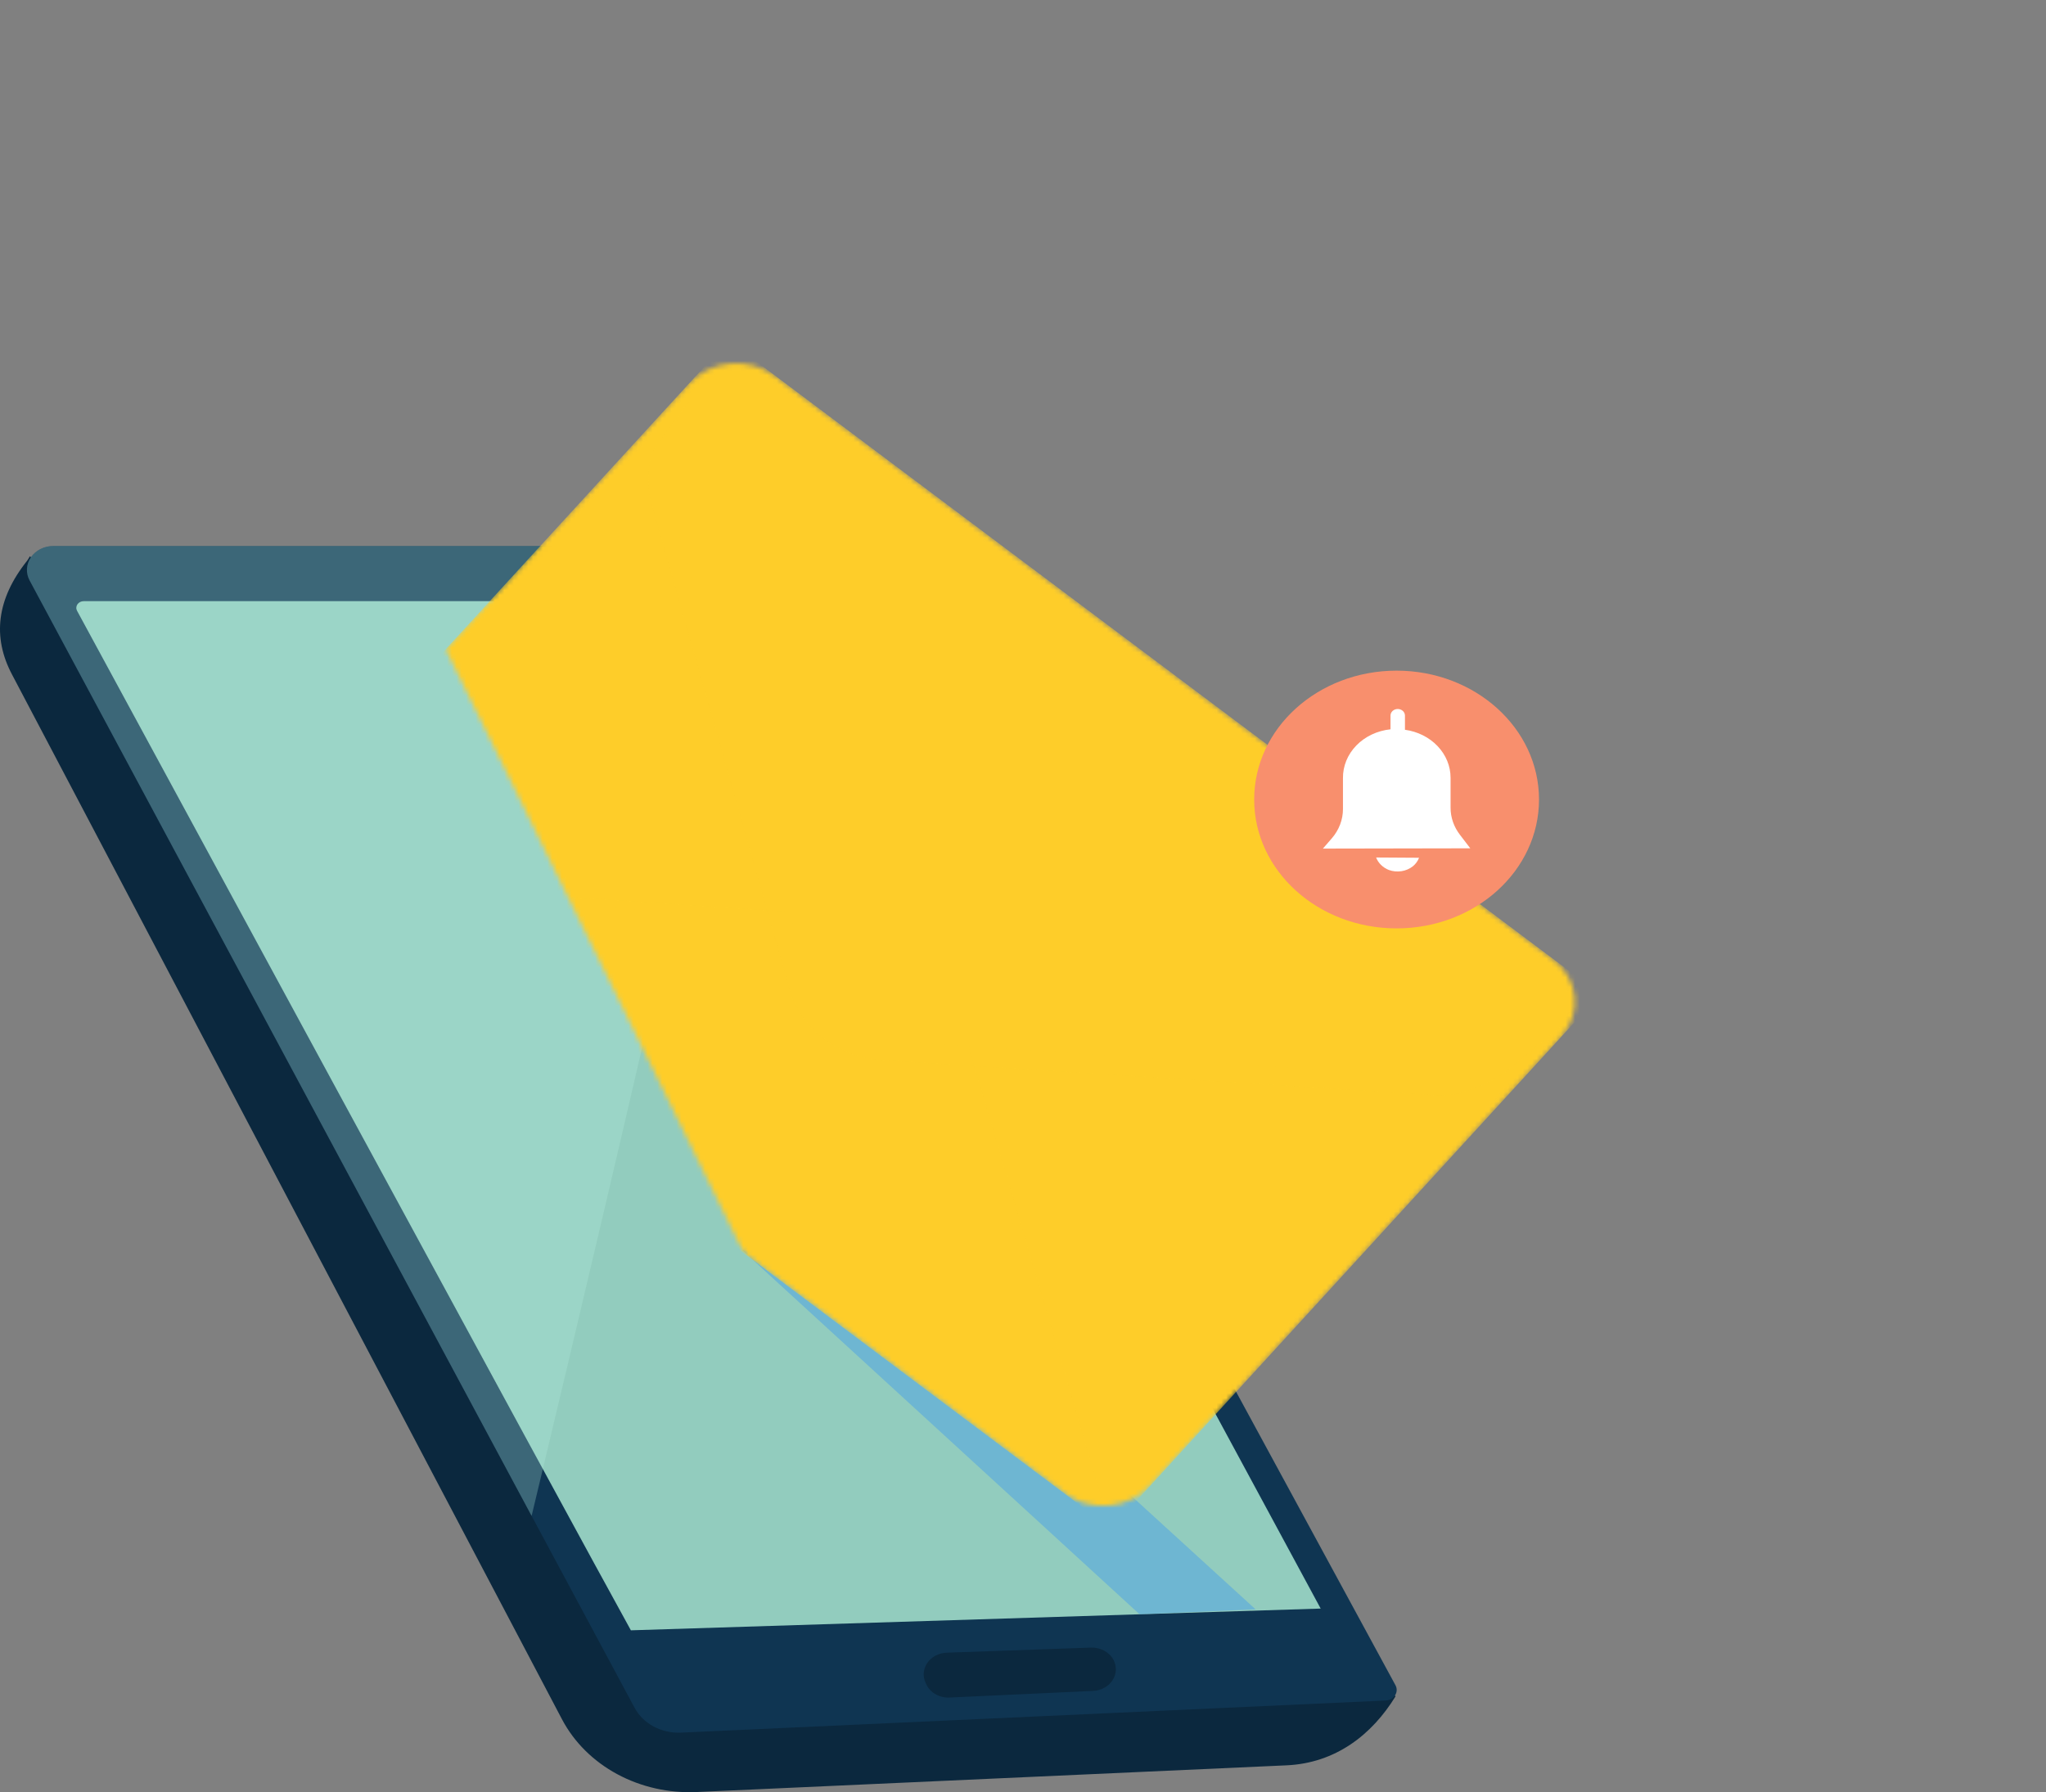 <svg width="428" height="375" viewBox="0 0 428 375" fill="none" xmlns="http://www.w3.org/2000/svg">
<rect x="0" y="0" width="428" height="375" fill="#808080" stroke="none"/>
<path d="M269.124 369.348L145.736 374.932C139.918 375.199 134.142 373.902 129.136 371.207C124.129 368.511 120.115 364.536 117.598 359.781L2.522 141.14C-1.624 133.32 -0.722 125.318 5.702 117.286L6.254 116.394L291.939 354.897C286.988 362.977 279.365 368.887 269.124 369.348Z" fill="#0B283E"/>
<path d="M289.83 355.789L142.46 362.506C140.456 362.598 138.466 362.153 136.739 361.229C135.012 360.304 133.624 358.939 132.748 357.305L6.19 121.441C5.778 120.676 5.588 119.83 5.637 118.98C5.686 118.131 5.974 117.307 6.472 116.586C6.971 115.865 7.664 115.271 8.486 114.86C9.309 114.448 10.233 114.233 11.173 114.235H156.126C158.038 114.233 159.911 114.717 161.534 115.631C163.157 116.546 164.464 117.853 165.307 119.406L291.908 352.575C292.092 352.905 292.182 353.273 292.17 353.643C292.157 354.013 292.042 354.374 291.836 354.694C291.629 355.014 291.337 355.282 290.987 355.473C290.636 355.664 290.238 355.773 289.83 355.789Z" fill="#0F3552"/>
<path d="M16.125 127.802C16.007 127.588 15.951 127.35 15.964 127.11C15.977 126.871 16.058 126.639 16.198 126.436C16.339 126.233 16.534 126.065 16.766 125.95C16.998 125.835 17.259 125.776 17.524 125.778H158.533C159.698 125.781 160.839 126.078 161.828 126.636C162.817 127.193 163.614 127.989 164.131 128.935L276.27 336.55L131.974 341.099C122.305 323.721 16.125 127.802 16.125 127.802Z" fill="#92CCBE"/>
<g style="mix-blend-mode:screen" opacity="0.27">
<path d="M111.205 317.168L6.19 121.441C5.778 120.676 5.588 119.83 5.637 118.98C5.686 118.131 5.974 117.307 6.472 116.586C6.971 115.865 7.664 115.271 8.486 114.86C9.309 114.448 10.233 114.233 11.173 114.235H156.126C160.027 114.235 111.205 317.168 111.205 317.168Z" fill="#B5EEDD"/>
</g>
<path d="M193.615 352.066L193.774 352.412C194.176 353.269 194.859 353.993 195.732 354.486C196.605 354.978 197.624 355.216 198.651 355.165L228.687 353.774C229.51 353.734 230.309 353.511 231.013 353.124C231.718 352.738 232.306 352.2 232.725 351.558C233.145 350.916 233.383 350.191 233.418 349.446C233.454 348.701 233.285 347.96 232.928 347.288C232.507 346.489 231.837 345.82 231 345.363C230.164 344.906 229.197 344.681 228.22 344.716L198.015 345.781C197.209 345.814 196.423 346.023 195.725 346.389C195.027 346.756 194.437 347.269 194.005 347.886C193.574 348.503 193.313 349.205 193.245 349.933C193.177 350.661 193.304 351.392 193.615 352.066Z" fill="#0B283E"/>
<g style="mix-blend-mode:multiply" opacity="0.56">
<path d="M176.196 238.332L155.309 261.601L238.377 337.74L262.656 336.713L189.671 270.064L176.196 238.332Z" fill="#52A4E2"/>
</g>
<mask id="mask0_167_13276" style="mask-type:luminance" maskUnits="userSpaceOnUse" x="70" y="0" width="358" height="335">
<path d="M70.8 90.361L177.341 306.258C177.341 306.258 338.377 364.79 396.805 313.455C471.02 248.158 404.693 27.512 264.819 1.134C196.435 -11.81 70.8 90.361 70.8 90.361Z" fill="white"/>
</mask>
<g mask="url(#mask0_167_13276)">
<mask id="mask1_167_13276" style="mask-type:luminance" maskUnits="userSpaceOnUse" x="55" y="76" width="275" height="240">
<path d="M222.559 312.39L59.901 190.403C58.604 189.434 57.532 188.243 56.745 186.898C55.957 185.553 55.471 184.081 55.314 182.566C55.156 181.05 55.33 179.522 55.826 178.068C56.322 176.614 57.13 175.262 58.204 174.091L144.145 80.219C145.218 79.048 146.535 78.079 148.021 77.368C149.508 76.657 151.134 76.218 152.808 76.077C154.482 75.935 156.17 76.093 157.776 76.542C159.382 76.991 160.875 77.722 162.169 78.694L324.838 200.68C326.132 201.651 327.203 202.843 327.988 204.188C328.774 205.533 329.258 207.005 329.415 208.52C329.572 210.035 329.397 211.563 328.901 213.016C328.405 214.47 327.597 215.821 326.524 216.992L240.583 310.854C239.512 312.028 238.196 312.998 236.71 313.711C235.224 314.423 233.597 314.863 231.923 315.006C230.248 315.148 228.56 314.991 226.953 314.542C225.346 314.093 223.853 313.362 222.559 312.39Z" fill="white"/>
</mask>
<g mask="url(#mask1_167_13276)">
<path d="M334.734 208.021L152.35 71.274L50.095 182.981L232.479 319.728L334.734 208.021Z" fill="#FECD29"/>
<g style="mix-blend-mode:multiply" opacity="0.3">
<path d="M334.734 208.021L152.35 71.274L50.095 182.981L232.479 319.728L334.734 208.021Z" fill="#FECD29"/>
</g>
<g style="mix-blend-mode:multiply" opacity="0.59">
<path d="M194.908 192.763L56.889 183.466L231.592 317.281L194.908 192.763Z" fill="#FECD29"/>
</g>
<path d="M192.364 195.546L50.041 183.015L232.408 319.776L192.364 195.546Z" fill="#FECD29"/>
<g style="mix-blend-mode:multiply" opacity="0.59">
<path d="M165.222 207.214L136.353 105.637C135.293 101.914 135.134 96.464 137.286 93.163L150.008 76.15L330.531 211.532L315.434 223.872C312.253 226.434 305.341 229.475 301.068 229.187L184.752 221.837C180.218 221.547 175.899 219.981 172.397 217.359C168.896 214.737 166.387 211.19 165.222 207.214Z" fill="#FECD29"/>
</g>
<path d="M168.827 203.328L138.717 100.83C138.175 98.983 138.043 97.057 138.327 95.163C138.611 93.269 139.305 91.445 140.371 89.795L152.341 71.314L334.698 208.078L316.95 222.173C315.357 223.443 313.501 224.41 311.489 225.02C309.477 225.63 307.35 225.869 305.234 225.724L188.303 217.923C183.783 217.624 179.479 216.058 175.988 213.442C172.497 210.826 169.994 207.291 168.827 203.328Z" fill="#FECD29"/>
</g>
</g>
<path d="M292.152 194.241C308.605 194.241 321.944 182.169 321.944 167.278C321.944 152.387 308.605 140.315 292.152 140.315C275.698 140.315 262.36 152.387 262.36 167.278C262.36 182.169 275.698 194.241 292.152 194.241Z" fill="#F88F6D"/>
<path d="M307.567 177.487L305.446 174.714C304.133 173.031 303.432 171.018 303.443 168.957V162.73C303.443 160.299 302.48 157.949 300.729 156.106C298.979 154.263 296.556 153.049 293.901 152.684V149.709C293.901 149.345 293.741 148.996 293.457 148.739C293.172 148.481 292.787 148.337 292.385 148.337C291.984 148.339 291.601 148.485 291.319 148.742C291.037 148.999 290.879 149.347 290.879 149.709V152.588C288.114 152.875 285.566 154.082 283.728 155.974C281.891 157.865 280.895 160.307 280.934 162.826V169.274C280.933 171.493 280.112 173.648 278.602 175.396L276.736 177.545L307.567 177.487Z" fill="white"/>
<path d="M290.529 182.017C291.368 182.322 292.285 182.41 293.176 182.271C294.067 182.132 294.898 181.772 295.576 181.23C296.157 180.747 296.595 180.14 296.848 179.464L287.868 179.407C288.089 179.984 288.439 180.514 288.897 180.963C289.355 181.413 289.911 181.771 290.529 182.017Z" fill="white"/>
</svg>
